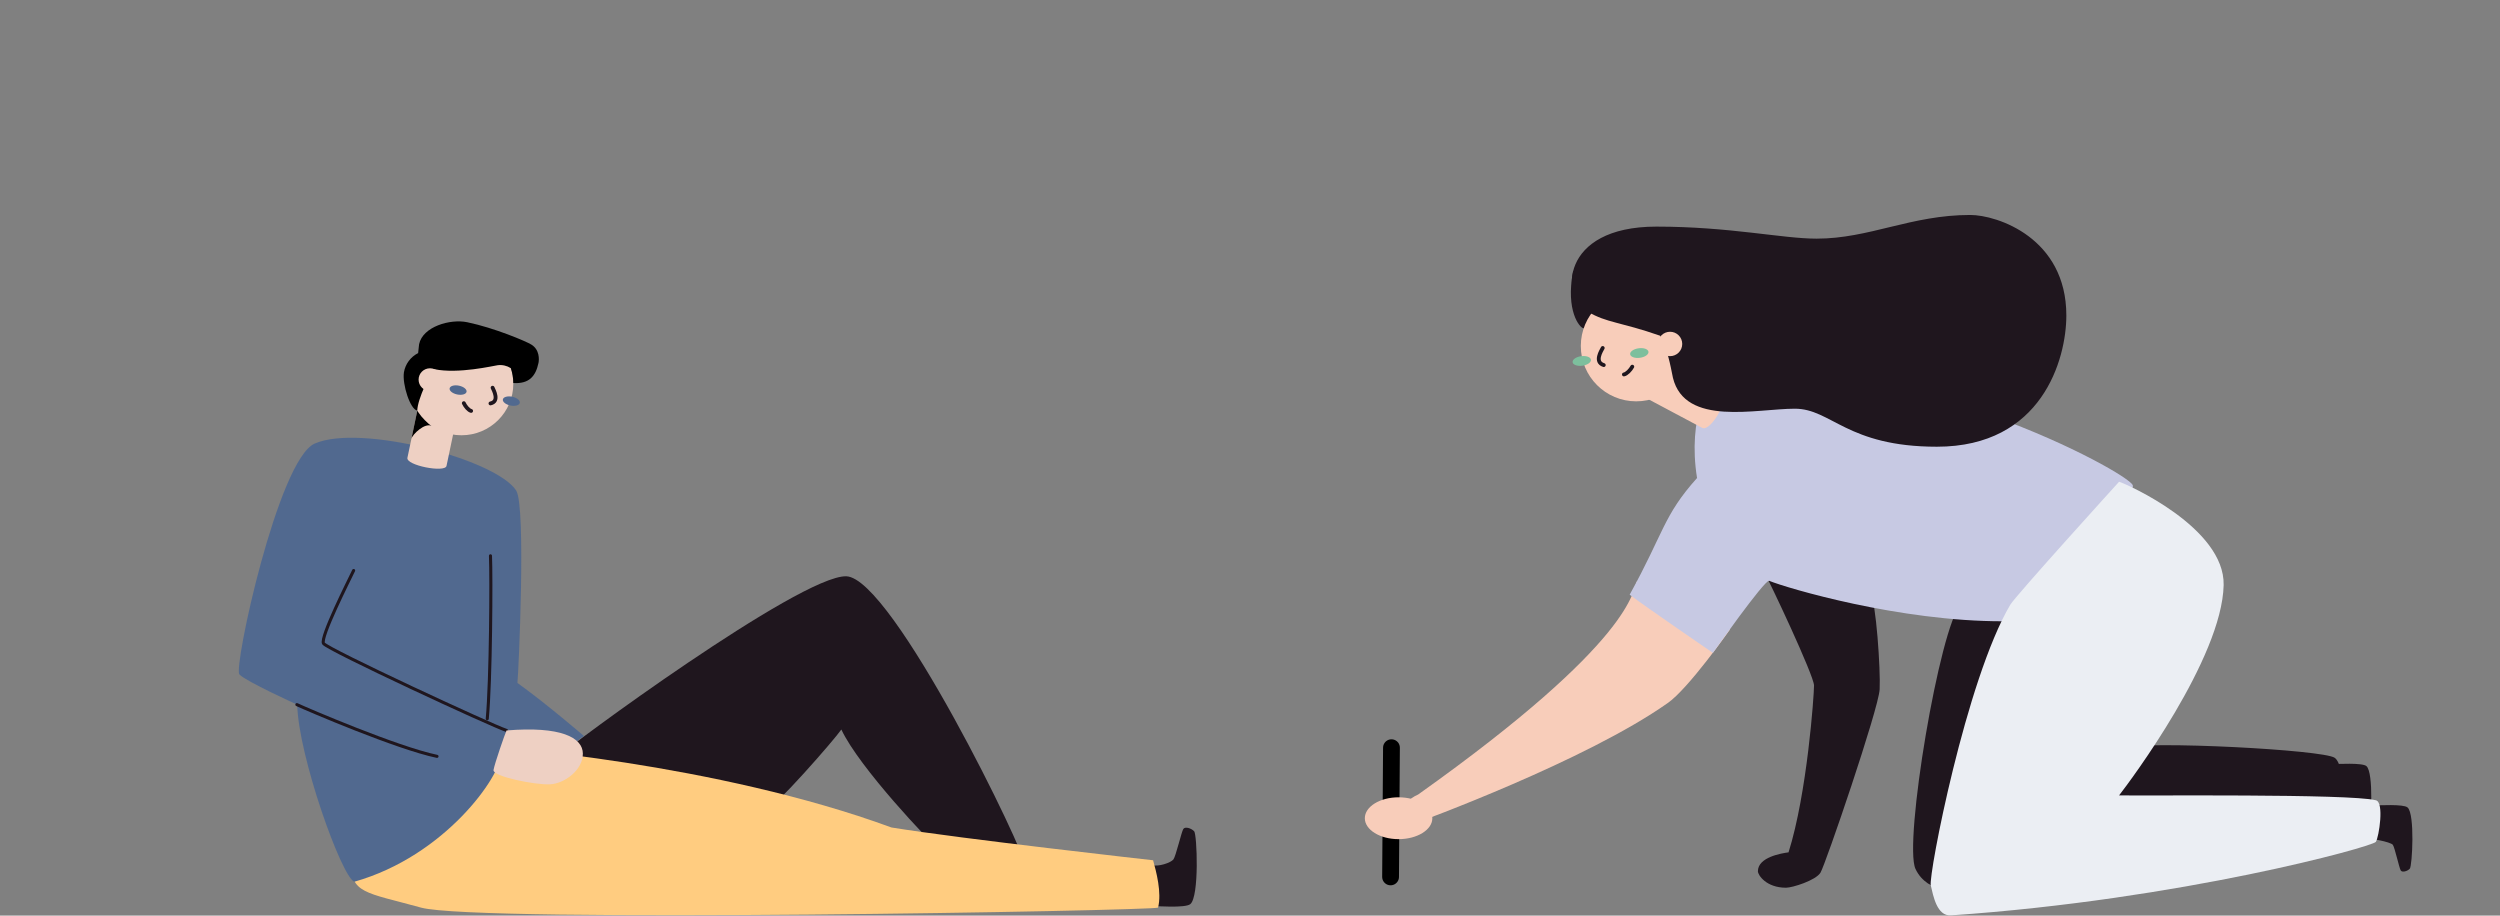<svg width="314" height="115" viewBox="0 0 314 115" fill="none" xmlns="http://www.w3.org/2000/svg">
<rect x="0" y="0" width="314" height="115" fill="#808080" stroke="none"/>
<path d="M293.06 95.969C293.587 95.969 296.692 95.777 297.219 96.219C298.169 97.02 297.812 103.588 297.508 103.915C297.204 104.242 296.561 104.419 296.373 104.146C296.184 103.873 295.626 101.268 295.376 100.917C295.126 100.567 292.298 99.979 291.594 100.171" fill="#1F161E"/>
<path d="M174.768 93.912L174.656 110.138" stroke="black" stroke-width="2.111" stroke-miterlimit="10" stroke-linecap="round"/>
<path d="M205.596 73.022C205.034 74.076 205.481 80.332 178.116 99.794C177.552 100.033 177.045 100.39 176.632 100.843C176.218 101.295 175.907 101.831 175.719 102.414C175.719 102.414 176.142 103.953 177.342 103.545C178.543 103.137 199.201 95.534 209.428 88.328C212.037 86.55 217.289 79.062 217.289 79.062L205.596 73.022Z" fill="#F8CDBA"/>
<path d="M221.443 71.598C222.236 72.964 227.842 84.88 227.842 86.096C227.842 87.312 226.98 99.655 224.641 107.054C223.76 107.173 220.793 107.654 220.793 109.428C220.793 109.917 221.851 111.502 224.325 111.498C225.122 111.498 228.042 110.586 228.65 109.613C229.258 108.639 235.961 89.02 236.084 86.584C236.207 84.149 235.657 75.68 234.864 74.095C234.071 72.51 221.443 71.598 221.443 71.598Z" fill="#1F161E"/>
<path d="M246.284 75.904C243.633 78.617 239.065 105.916 240.589 109.145C242.113 112.373 246.284 111.926 246.284 111.926C246.284 111.926 293.364 104.908 293.96 104.177C294.557 103.446 294.688 96.166 293.229 95.174C291.771 94.181 270.055 93.011 266.08 93.927C262.105 94.843 255.287 77.767 255.287 77.767L246.284 75.904Z" fill="#1F161E"/>
<path d="M298.224 101.161C298.751 101.161 301.856 100.968 302.383 101.411C303.334 102.211 302.976 108.779 302.672 109.106C302.368 109.433 301.725 109.61 301.537 109.337C301.348 109.064 300.79 106.463 300.54 106.109C300.29 105.755 297.462 105.17 296.758 105.362" fill="#1F161E"/>
<path d="M215.884 47.251C214.699 47.416 211.925 52.411 213.149 60.041C208.916 64.75 208.974 66.936 204.684 74.693C206.719 76.232 215.142 82.003 215.142 82.003C215.142 82.003 221.606 72.842 222.198 72.946C224.422 73.862 238.563 78.059 251.591 78.032C254.542 78.032 268.482 62.565 267.87 60.937C267.259 59.31 239.074 44.023 215.884 47.251Z" fill="#C7C9E3"/>
<path d="M266.158 60.506C267.155 60.814 279.444 66.277 279.29 73.484C279.09 82.695 267.539 98.132 266.158 99.898C268.767 99.975 295.108 99.668 298.409 100.514C299.483 100.745 298.794 105.131 298.409 105.735C298.025 106.34 273.942 112.992 245.038 114.97C243.272 115.089 242.814 112.511 242.506 111.207C242.199 109.903 246.947 85.354 252.487 75.962C253.118 74.873 266.158 60.506 266.158 60.506Z" fill="#EBEEF3"/>
<path d="M175.662 105.397C178.004 105.397 179.902 104.22 179.902 102.769C179.902 101.317 178.004 100.141 175.662 100.141C173.32 100.141 171.422 101.317 171.422 102.769C171.422 104.22 173.32 105.397 175.662 105.397Z" fill="#F8CDBA"/>
<path d="M198.91 41.237C198.387 41.191 196.636 39.009 197.571 34.13C198.702 32.649 202.446 32.179 202.573 33.857C202.7 35.535 200.507 41.387 198.91 41.237Z" fill="#1F161E"/>
<path d="M213.789 53.737C214.897 54.329 217.502 49.647 216.305 49.012L208.86 45.045L206.34 49.774L213.789 53.737Z" fill="#F8CDBA"/>
<path d="M213.309 47.411C212.643 47.061 209.738 47.026 209.646 48.119C209.727 46.738 208.288 45.264 208.876 45.041L213.309 47.411Z" fill="black"/>
<path d="M205.507 50.409C209.349 50.409 212.464 47.295 212.464 43.453C212.464 39.611 209.349 36.496 205.507 36.496C201.665 36.496 198.551 39.611 198.551 43.453C198.551 47.295 201.665 50.409 205.507 50.409Z" fill="#F8CDBA"/>
<path d="M198.753 45.933C199.389 45.846 199.867 45.507 199.822 45.177C199.777 44.846 199.224 44.649 198.589 44.736C197.953 44.824 197.474 45.163 197.52 45.493C197.565 45.824 198.117 46.021 198.753 45.933Z" fill="#7DBF9D"/>
<path d="M205.98 44.939C206.615 44.852 207.094 44.513 207.049 44.183C207.003 43.852 206.451 43.655 205.815 43.742C205.179 43.83 204.701 44.168 204.746 44.499C204.792 44.829 205.344 45.026 205.98 44.939Z" fill="#7DBF9D"/>
<path d="M201.301 43.707C201.132 44.042 200.201 45.469 201.432 45.854" stroke="#1F161E" stroke-width="0.485" stroke-miterlimit="10" stroke-linecap="round"/>
<path d="M203.965 47.032C204.307 46.974 204.784 46.482 205.015 46.055" stroke="#1F161E" stroke-width="0.485" stroke-miterlimit="10" stroke-linecap="round"/>
<path d="M208.039 28.462C217.243 28.462 223.853 29.974 228.163 29.974C234.792 29.974 240.025 27 247.455 27C250.845 27 259.533 29.878 259.533 39.62C259.533 45.142 256.455 56.108 243.269 56.108C231.98 56.108 230.01 51.333 225.435 51.333C220.61 51.333 211.637 53.607 210.121 47.454C209.794 45.819 209.425 43.814 208.517 42.168C203.461 40.409 201.818 40.563 199.444 39.155C196.004 37.52 195.842 28.462 208.039 28.462Z" fill="#1F161E"/>
<path d="M209.758 44.733C210.604 44.733 211.289 44.047 211.289 43.201C211.289 42.355 210.604 41.67 209.758 41.67C208.912 41.67 208.227 42.355 208.227 43.201C208.227 44.047 208.912 44.733 209.758 44.733Z" fill="#F8CDBA"/>
<g clip-path="url(#clip0_8997_281212)">
<path d="M144.513 113.786C145.139 113.801 148.86 114.078 149.498 113.561C150.656 112.627 150.343 104.784 149.987 104.407C149.63 104.03 148.863 103.784 148.631 104.111C148.4 104.438 147.693 107.536 147.38 107.944C147.067 108.352 145.502 108.9 144.663 108.654" fill="#1F161E"/>
<path d="M70.156 94.999C71.016 93.987 100.473 72.269 106.278 72.381C112.084 72.493 129.072 107.566 128.749 108.746C128.427 109.926 119.435 107.99 118.152 106.915C116.869 105.841 107.903 96.4 105.674 91.627C104.798 92.891 97.581 101.211 95.425 102.553C93.268 103.895 70.156 94.999 70.156 94.999Z" fill="#1F161E"/>
<path d="M145.454 113.996C144.966 114.382 59.914 115.939 52.885 113.996C45.856 112.053 44 112.246 44.097 108.167C44.194 104.088 57.867 93.691 59.623 93.691C62.315 93.691 90.006 95.871 111.967 103.932C120.73 105.358 144.829 108.049 144.829 108.049C145.223 109.475 145.93 112.103 145.454 113.996Z" fill="#FFCC80"/>
<path d="M39.524 55.713C34.939 57.734 29.299 83.849 30.066 84.705C30.833 85.561 37.333 88.507 37.333 88.507C37.458 94.865 42.872 110.085 44.497 110.748C55.914 107.516 62.937 97.443 62.937 94.684C62.937 91.926 71.631 94.04 72.301 93.271C72.613 92.952 72.968 92.677 73.356 92.455C73.356 92.455 68.661 88.407 64.99 85.779C65.118 84.655 66.101 63.591 64.833 61.611C62.311 57.684 45.239 53.194 39.524 55.713Z" fill="#51698F"/>
<path d="M37.288 88.5C38.54 89.088 49.91 93.965 54.887 94.998" stroke="#1F161E" stroke-width="0.387" stroke-miterlimit="10" stroke-linecap="round"/>
<path d="M44.417 71.654C43.826 72.9 40.186 80.077 40.63 80.815C41.075 81.553 61.8 91.159 63.621 91.744" stroke="#1F161E" stroke-width="0.387" stroke-miterlimit="10" stroke-linecap="round"/>
<path d="M61.604 69.809C61.72 72.468 61.645 85.471 61.2 90.272" stroke="#1F161E" stroke-width="0.387" stroke-miterlimit="10" stroke-linecap="round"/>
<path d="M63.621 91.745C63.433 92.134 62.125 95.892 61.987 96.708C61.849 97.524 67.201 98.601 69.067 98.511C70.932 98.421 73.207 96.699 73.207 94.662C73.207 92.626 70.406 91.184 63.621 91.745Z" fill="#EED0C3"/>
<path d="M56.082 58.519C55.894 59.406 50.974 58.453 51.171 57.5L52.417 51.578L57.324 52.596L56.082 58.519Z" fill="#EED0C3"/>
<path d="M51.674 55.108C51.784 54.582 53.38 53.015 54.25 53.514C53.183 52.869 52.901 51.368 52.416 51.564L51.674 55.108Z" fill="black"/>
<path d="M57.96 54.67C54.363 54.67 51.447 51.769 51.447 48.191C51.447 44.612 54.363 41.711 57.96 41.711C61.557 41.711 64.473 44.612 64.473 48.191C64.473 51.769 61.557 54.67 57.96 54.67Z" fill="#EED0C3"/>
<path d="M64.108 50.933C63.521 50.812 63.096 50.466 63.16 50.161C63.224 49.856 63.752 49.708 64.339 49.83C64.926 49.952 65.35 50.298 65.287 50.602C65.223 50.907 64.695 51.055 64.108 50.933Z" fill="#51698F"/>
<path d="M57.42 49.545C56.833 49.423 56.409 49.077 56.473 48.772C56.537 48.468 57.065 48.319 57.652 48.441C58.239 48.563 58.663 48.909 58.599 49.214C58.535 49.519 58.007 49.667 57.42 49.545Z" fill="#51698F"/>
<path d="M61.87 48.697C62.007 49.009 62.78 50.416 61.604 50.671" stroke="#1F161E" stroke-width="0.485" stroke-miterlimit="10" stroke-linecap="round"/>
<path d="M59.172 51.611C58.859 51.537 58.443 51.048 58.255 50.637" stroke="#1F161E" stroke-width="0.485" stroke-miterlimit="10" stroke-linecap="round"/>
<path d="M52.64 43.227C53.103 41.025 56.533 40.026 58.68 40.471C62.098 41.181 66.088 42.875 66.727 43.273C67.794 43.915 67.722 45.173 67.634 45.584C67.274 47.296 66.423 48.23 64.47 48.109C64.467 47.474 64.361 46.843 64.157 46.241C63.67 45.929 63.089 45.798 62.514 45.87C61.998 45.939 57.553 46.994 54.562 46.371C54.045 46.845 52.452 50.074 52.408 51.568C51.523 51.434 50.502 48.261 50.734 46.758C50.821 46.245 51.028 45.76 51.338 45.341C51.648 44.923 52.052 44.582 52.518 44.348C52.562 44.024 52.605 43.401 52.64 43.227Z" fill="black"/>
<path d="M54.008 49.108C53.216 49.108 52.575 48.469 52.575 47.682C52.575 46.894 53.216 46.256 54.008 46.256C54.8 46.256 55.441 46.894 55.441 47.682C55.441 48.469 54.8 49.108 54.008 49.108Z" fill="#EED0C3"/>
</g>
<defs>
<clipPath id="clip0_8997_281212">
<rect width="120.317" height="74.583" fill="white" transform="matrix(-1 0 0 1 150.316 40.369)"/>
</clipPath>
</defs>
</svg>
